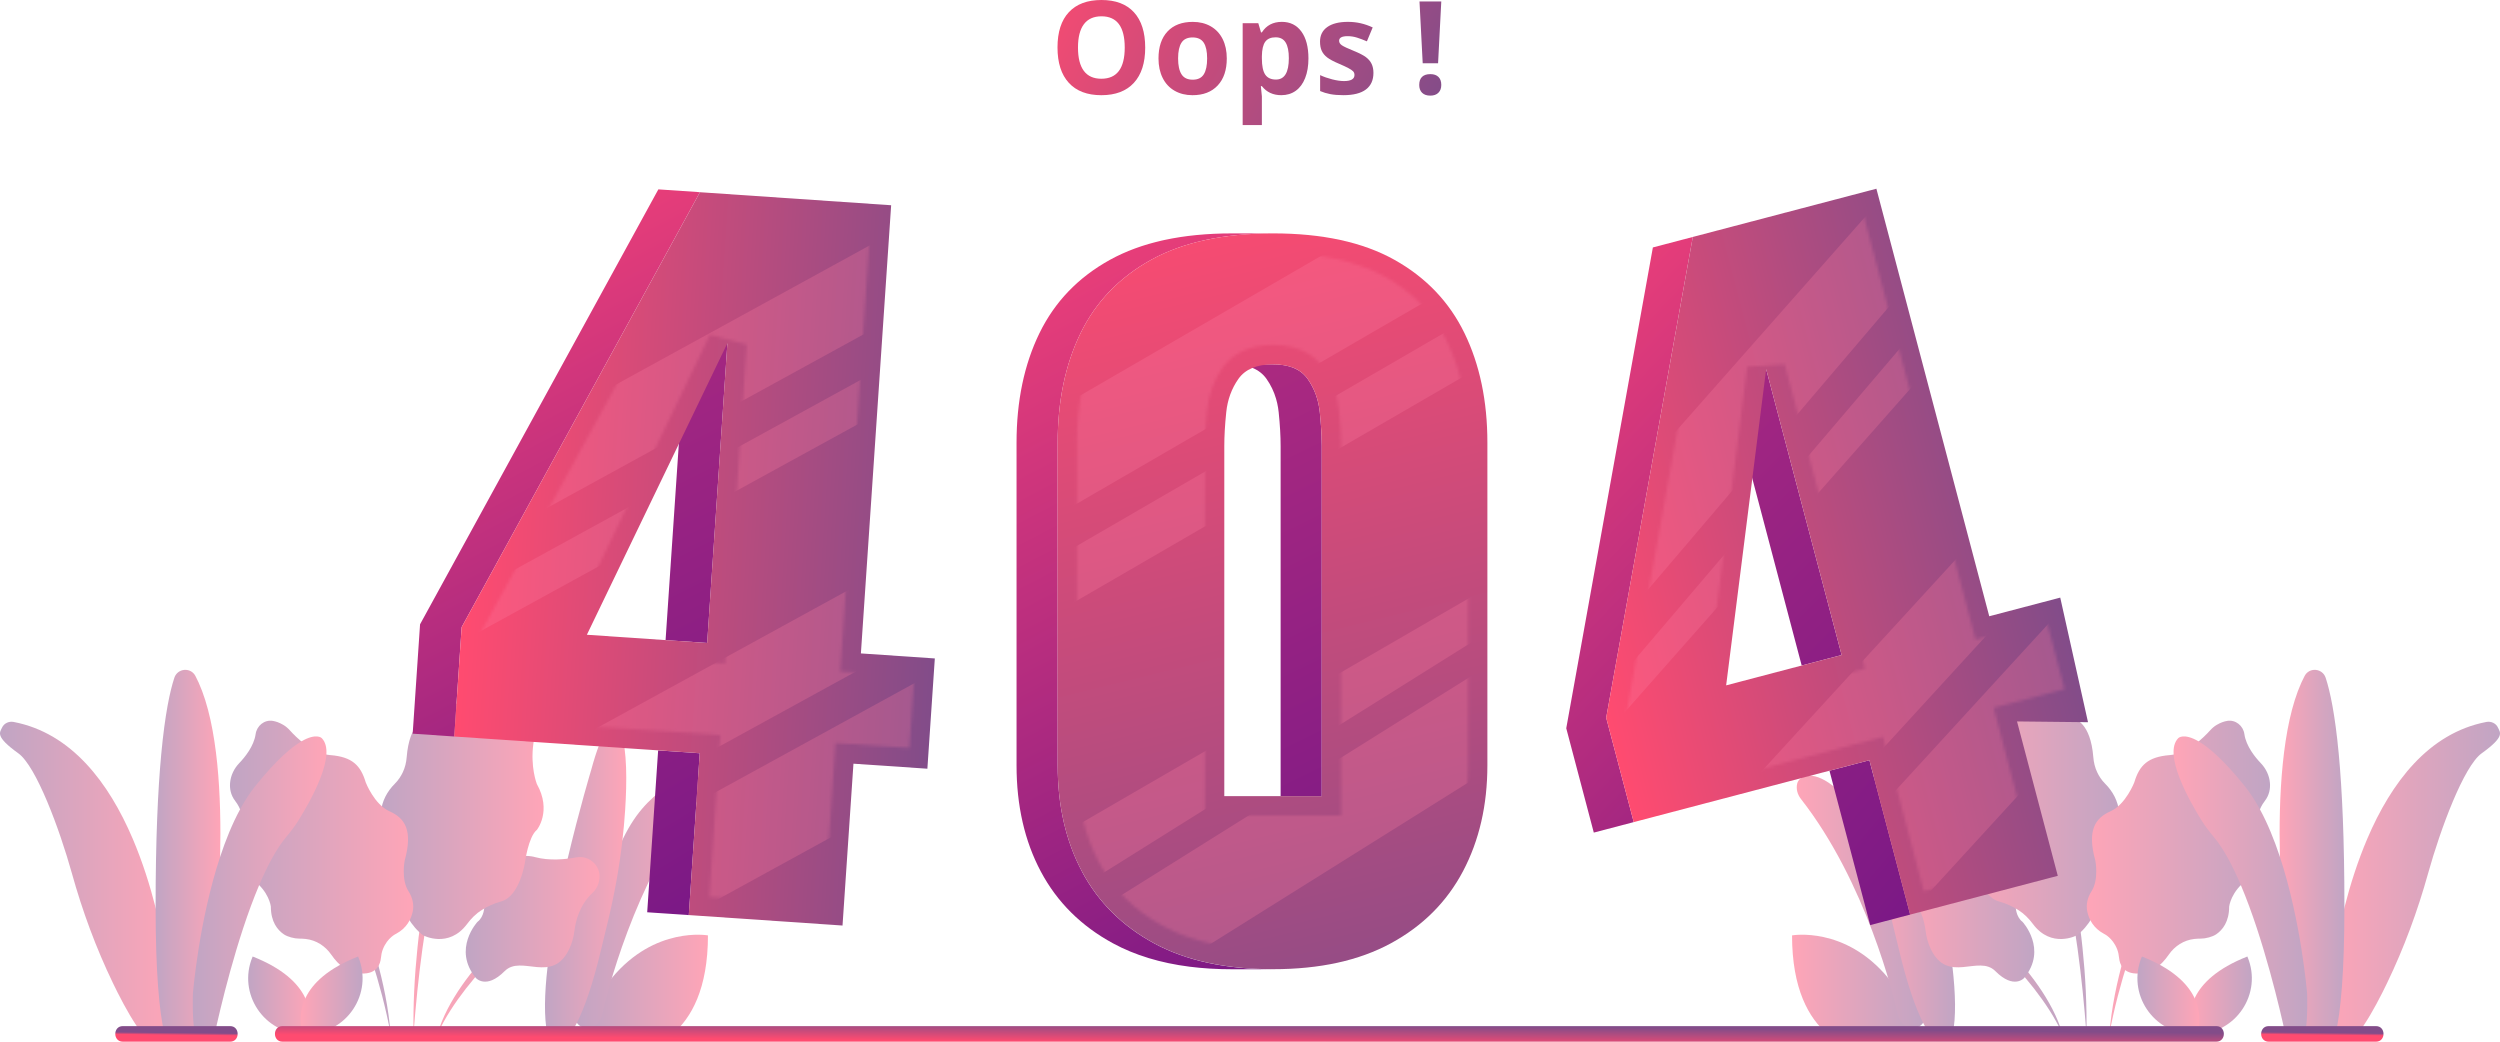 <svg viewBox="0 0 840 350" fill="none" xmlns="http://www.w3.org/2000/svg">
<g opacity="0.5">
<path d="M784.755 347.387H792.142C794.864 343.953 797.777 338.869 800.53 333.406C801.05 332.379 801.557 331.343 802.06 330.298C807.761 318.471 812.308 306.127 815.837 293.473C820.015 278.473 827.849 257.418 833.831 253.126C841.803 247.411 840.03 246.105 839.332 244.508C838.677 243.032 837.017 242.27 835.435 242.571C815.967 246.301 803.443 263.003 795.423 281.781C792.168 289.407 789.653 297.377 787.72 304.951C782.431 325.649 781.456 343.444 781.456 343.444C781.703 344.989 782.002 346.295 782.34 347.383H784.751L784.755 347.387Z" fill="url(#paint0_linear_659_17448)"/>
<path d="M787.72 304.578V304.956C787.707 326.795 786.498 339.888 784.755 347.388H771.698L768.369 322.298C768.369 322.298 766.479 306.902 766.041 287.841C765.577 267.879 766.709 243.89 773.259 229.36C773.61 228.581 773.974 227.833 774.355 227.11C775.942 224.115 780.355 224.507 781.421 227.724C782.895 232.185 784.569 239.92 785.821 253.318C786.94 265.306 787.724 281.821 787.724 304.573L787.72 304.578Z" fill="url(#paint1_linear_659_17448)"/>
<path d="M708.741 347.39C709.456 338.698 711.243 330.096 713.605 321.691C714.771 317.482 716.128 313.325 717.55 309.198C719.002 305.08 720.589 301.01 722.236 296.967C723.914 292.936 725.678 288.944 727.533 284.996C729.415 281.061 731.331 277.144 733.381 273.296C733.888 272.329 734.404 271.372 734.924 270.414C735.44 269.457 735.96 268.499 736.498 267.55C737.564 265.652 738.644 263.759 739.749 261.883C741.977 258.139 744.262 254.431 746.733 250.844C742.597 258.505 738.665 266.249 734.89 274.066C733.026 277.984 731.153 281.897 729.393 285.862C727.603 289.811 725.869 293.785 724.234 297.802C720.896 305.803 717.879 313.934 715.218 322.183C712.569 330.436 710.345 338.828 708.741 347.395V347.39Z" fill="url(#paint2_linear_659_17448)"/>
<path d="M701.056 347.388C700.314 337.751 699.356 328.157 698.043 318.615C696.656 309.087 695.125 299.58 693.071 290.178C692.845 288.994 692.568 287.828 692.308 286.652L691.519 283.131L691.12 281.372L690.682 279.623L689.815 276.118L689.386 274.364L688.922 272.619L687.999 269.132C687.704 267.966 687.348 266.816 687.023 265.659L686.048 262.185C685.35 259.882 684.674 257.571 683.941 255.277L682.853 251.834L681.704 248.408C680.941 246.123 680.139 243.851 679.311 241.587C678.483 239.324 677.638 237.065 676.71 234.836C677.278 235.902 677.811 236.986 678.345 238.07C678.856 239.163 679.381 240.255 679.866 241.361C680.365 242.462 680.85 243.568 681.314 244.686C681.778 245.801 682.263 246.911 682.701 248.038C684.518 252.522 686.126 257.088 687.665 261.68C688.393 263.987 689.16 266.285 689.828 268.614L690.834 272.105L691.337 273.851L691.805 275.605C693.053 280.284 694.159 284.998 695.19 289.73L696.599 296.855L697.826 304.016C698.207 306.406 698.502 308.813 698.845 311.207C699.196 313.601 699.469 316.008 699.716 318.415C700.722 328.044 701.212 337.724 701.056 347.392V347.388Z" fill="url(#paint3_linear_659_17448)"/>
<path d="M692.988 347.388C690.461 341.903 687.136 336.915 683.481 332.205C681.643 329.859 679.727 327.569 677.729 325.354C675.752 323.121 673.706 320.944 671.591 318.833C669.505 316.696 667.36 314.611 665.175 312.574C663.012 310.51 660.771 308.525 658.547 306.519C654.06 302.553 649.487 298.671 644.822 294.857C650.007 297.931 654.91 301.465 659.635 305.217C662.01 307.08 664.295 309.056 666.562 311.05C668.812 313.065 670.997 315.164 673.134 317.301C677.369 321.623 681.366 326.211 684.838 331.195C686.581 333.681 688.172 336.275 689.572 338.974C690.959 341.672 692.156 344.48 692.988 347.383V347.388Z" fill="url(#paint4_linear_659_17448)"/>
<path d="M644.84 347.388H613.966C607.763 342.069 602.127 332.279 602.127 314.293C602.127 314.293 619.94 311.098 634.405 328.584C637.908 332.815 641.211 338.26 644.02 345.251C644.298 345.947 644.575 346.657 644.84 347.388Z" fill="url(#paint5_linear_659_17448)"/>
<path d="M638.632 343.108C638.22 342.59 637.925 341.98 637.782 341.332C636.317 334.781 627.062 296.489 605.092 268.421C603.957 266.968 603.428 265.087 603.853 263.289C604.429 260.856 608.669 258.458 615.791 263.986C628.25 273.654 635.073 281.624 646.912 340.213C647.037 340.836 647.029 341.48 646.881 342.098C646.045 345.663 641.489 346.695 639.213 343.835L638.632 343.108Z" fill="url(#paint6_linear_659_17448)"/>
<path d="M656.102 347.387H648.308C647.636 346.378 646.916 345.154 646.17 343.674C643.7 338.773 640.882 331.038 637.995 318.863L635.762 309.652C633.569 300.603 631.913 291.431 630.855 282.186C630.478 278.882 630.179 275.574 629.962 272.257C629.321 262.489 629.321 252.243 631.28 246.179C632.052 243.789 635.238 243.419 636.512 245.583C637.852 247.859 639.512 251.864 641.406 258.841C641.406 258.841 645.36 271.944 649.274 288.515C650.146 292.215 651.021 296.089 651.845 300.028C653.592 308.368 655.126 316.996 656.033 324.905C657.056 333.802 657.277 341.781 656.098 347.387H656.102Z" fill="url(#paint7_linear_659_17448)"/>
<path d="M679.554 309.722C679.554 309.722 688.094 318.867 680.122 328.587C680.122 328.587 676.706 332.587 670.442 326.302C664.789 320.626 654.494 330.79 648.776 318.937C647.813 316.948 647.237 314.797 646.972 312.599C646.634 309.809 645.399 304.141 640.891 299.976C639.984 299.136 639.313 298.06 638.944 296.881C638.775 296.345 638.641 295.736 638.58 295.057C638.19 290.752 642.135 287.287 646.37 288.075C650.124 288.771 655.426 289.276 660.194 288.001C660.194 288.001 674.426 283.426 677.274 304.581C677.274 304.581 677.274 308.011 679.55 309.726L679.554 309.722Z" fill="url(#paint8_linear_659_17448)"/>
<path d="M697.77 314.294C697.77 314.294 689.264 318.817 683.039 310.433C681.674 308.596 680.053 306.96 678.111 305.75C676.416 304.692 674.196 303.578 671.578 302.864C665.314 301.149 663.606 289.714 663.606 289.714C663.606 289.714 662.466 281.139 659.622 278.853C659.622 278.853 654.498 272.563 659.622 263.418C659.622 263.418 661.898 257.703 660.762 249.698C660.762 249.698 659.054 243.408 667.026 237.122C667.026 237.122 668.305 235.838 669.666 232.3C671.751 226.88 678.978 225.701 682.433 230.362C683.2 231.398 683.954 232.683 684.669 234.267C684.669 234.267 685.809 237.697 697.193 241.697C697.193 241.697 702.425 242.746 703.357 254.416C703.496 256.171 703.904 257.903 704.662 259.492C705.256 260.732 706.114 262.121 707.337 263.331C709.933 265.912 711.693 269.238 712.019 272.894C712.248 275.48 712.144 278.727 711.308 282.653C711.039 283.907 710.77 285.161 710.532 286.419C709.487 291.995 705.763 308.623 697.757 314.299L697.77 314.294Z" fill="url(#paint9_linear_659_17448)"/>
<path d="M712.031 321.972C712.196 323.656 713.172 327.343 718.564 327.1C721.642 326.96 724.533 325.559 726.649 323.313C727.316 322.607 728.023 321.75 728.734 320.723C730.719 317.854 733.776 315.9 737.231 315.499C737.937 315.417 738.696 315.373 739.515 315.377C741.05 315.386 743.377 314.79 744.648 313.924C746.754 312.487 749.004 309.745 749.004 304.582C749.004 304.582 749.572 299.437 755.268 295.437C760.96 291.437 758.116 281.717 758.116 281.717C758.116 281.717 756.976 274.286 760.964 269.141C762.529 267.122 762.867 264.923 762.694 262.999C762.473 260.51 761.329 258.194 759.603 256.392C757.774 254.485 754.687 250.733 754.115 246.659C753.721 243.851 751.185 241.775 748.393 242.21C747.331 242.376 746.13 242.785 744.808 243.564C743.958 244.064 743.213 244.722 742.554 245.453C740.573 247.664 735.011 253.253 729.085 253.71C721.685 254.281 718.837 257.14 717.129 262.856C717.129 262.856 714.281 270.286 709.157 272.576C704.033 274.861 701.185 278.866 704.033 289.156C704.033 289.156 705.299 295.515 702.742 299.472C701.415 301.527 700.813 303.986 701.346 306.376C701.914 308.926 703.375 311.843 706.882 313.736C706.882 313.736 709.808 314.994 711.364 318.955C711.741 319.922 711.932 320.949 712.031 321.981V321.972Z" fill="url(#paint10_linear_659_17448)"/>
<path d="M737.985 347.389H736.468C734.825 341.364 734.721 329.438 755.108 321.385C755.108 321.385 755.134 321.441 755.178 321.546C760.284 333.838 751.25 347.389 737.985 347.389Z" fill="url(#paint11_linear_659_17448)"/>
<path d="M736.81 347.389H738.327C739.97 341.364 740.074 329.438 719.687 321.385C719.687 321.385 719.661 321.441 719.618 321.546C714.511 333.838 723.545 347.389 736.81 347.389Z" fill="url(#paint12_linear_659_17448)"/>
<path d="M774.563 347.387H767.866C766.218 339.822 760.618 315.529 752.923 297.399C750.136 290.826 747.075 285.063 743.824 281.202C742.333 279.426 740.919 277.58 739.697 275.613C738.674 273.967 737.443 271.895 736.212 269.619C733.424 264.461 730.646 258.249 730.342 253.526C730.19 251.232 730.628 249.291 731.924 247.985C731.924 247.985 733.723 246.179 738.739 249.104C740.417 250.083 742.454 251.589 744.903 253.87C747.496 256.282 750.547 259.555 754.124 263.986C756.014 266.328 757.748 269.01 759.33 271.926C761.953 276.749 764.163 282.207 766.028 287.84C773.202 309.522 775.187 333.732 775.187 333.732C775.187 333.732 775.521 341.824 774.554 347.391L774.563 347.387Z" fill="url(#paint13_linear_659_17448)"/>
</g>
<g opacity="0.5">
<path d="M93.273 250.844C95.744 254.431 98.029 258.139 100.257 261.883C102.463 265.639 104.592 269.439 106.621 273.3C108.675 277.144 110.591 281.061 112.468 285.001C114.328 288.944 116.088 292.94 117.77 296.967C119.417 301.006 121 305.08 122.456 309.198C123.874 313.329 125.235 317.482 126.401 321.691C128.764 330.096 130.55 338.698 131.261 347.39C129.652 338.824 127.428 330.431 124.78 322.178C122.118 313.93 119.101 305.799 115.767 297.798C114.137 293.785 112.395 289.811 110.609 285.858C108.844 281.897 106.98 277.979 105.112 274.062C101.336 266.249 97.404 258.5 93.265 250.844H93.273Z" fill="url(#paint14_linear_659_17448)"/>
<path d="M163.296 234.839C162.368 237.067 161.523 239.327 160.69 241.59C159.863 243.854 159.056 246.126 158.293 248.411C156.72 252.964 155.341 257.578 153.945 262.183L152.97 265.657C152.649 266.815 152.294 267.964 151.999 269.131L151.071 272.617L150.607 274.363L150.178 276.117L149.316 279.621L148.878 281.371L148.479 283.129L147.69 286.651C147.43 287.826 147.148 288.997 146.927 290.177C144.872 299.579 143.342 309.086 141.955 318.614C140.641 328.155 139.683 337.749 138.938 347.386C138.782 337.719 139.271 328.038 140.273 318.409L140.667 314.801C140.802 313.599 140.984 312.402 141.144 311.201C141.487 308.803 141.781 306.4 142.163 304.01L143.394 296.85L144.807 289.724C145.843 284.992 146.944 280.274 148.197 275.599L148.665 273.845L149.168 272.099L150.174 268.608C150.841 266.28 151.609 263.986 152.337 261.674C153.876 257.086 155.484 252.52 157.301 248.032C157.738 246.905 158.224 245.795 158.688 244.681C159.152 243.562 159.637 242.456 160.136 241.355C160.621 240.249 161.146 239.157 161.657 238.064C162.19 236.98 162.724 235.897 163.291 234.83L163.296 234.839Z" fill="url(#paint15_linear_659_17448)"/>
<path d="M195.179 294.858C190.515 298.667 185.942 302.549 181.451 306.515C179.222 308.517 176.986 310.506 174.822 312.57C172.638 314.611 170.492 316.692 168.407 318.833C166.296 320.949 164.245 323.121 162.273 325.354C161.766 325.902 161.28 326.464 160.79 327.03C160.305 327.596 159.806 328.153 159.334 328.727C158.38 329.872 157.439 331.03 156.52 332.205C152.866 336.915 149.545 341.904 147.014 347.384C147.842 344.476 149.038 341.669 150.425 338.97C151.825 336.275 153.421 333.681 155.159 331.191C158.631 326.203 162.628 321.615 166.863 317.297C169.005 315.16 171.181 313.057 173.435 311.046C175.702 309.048 177.991 307.076 180.362 305.213C185.088 301.461 189.986 297.927 195.171 294.854L195.179 294.858Z" fill="url(#paint16_linear_659_17448)"/>
<path d="M57.662 347.387C58.004 346.299 58.299 344.993 58.546 343.448C58.546 343.448 57.575 325.654 52.282 304.956C50.349 297.377 47.834 289.412 44.579 281.785C36.559 263.003 24.035 246.301 4.567 242.571C2.985 242.27 1.32 243.032 0.67 244.508C-0.032 246.105 -1.801 247.407 6.171 253.126C12.153 257.418 19.987 278.473 24.166 293.473C27.694 306.127 32.242 318.471 37.942 330.298C38.445 331.338 38.952 332.379 39.472 333.402C42.225 338.869 45.138 343.953 47.86 347.387H51.363H55.252H57.662Z" fill="url(#paint17_linear_659_17448)"/>
<path d="M52.286 304.578V304.956C52.299 326.795 53.508 339.888 55.251 347.388H68.308L71.637 322.298C71.637 322.298 73.527 306.902 73.965 287.841C74.429 267.879 73.298 243.89 66.748 229.36C66.396 228.581 66.032 227.833 65.651 227.11C64.064 224.115 59.651 224.507 58.585 227.724C57.111 232.185 55.438 239.92 54.185 253.318C53.066 265.306 52.282 281.821 52.282 304.573L52.286 304.578Z" fill="url(#paint18_linear_659_17448)"/>
<path d="M195.162 347.388H226.036C232.239 342.069 237.874 332.279 237.874 314.293C237.874 314.293 220.062 311.098 205.596 328.584C202.094 332.815 198.79 338.26 195.981 345.251C195.704 345.947 195.427 346.657 195.162 347.388Z" fill="url(#paint19_linear_659_17448)"/>
<path d="M201.369 343.108C201.781 342.59 202.076 341.98 202.219 341.332C203.684 334.781 212.939 296.489 234.909 268.421C236.045 266.968 236.574 265.087 236.149 263.289C235.572 260.856 231.333 258.458 224.21 263.986C211.752 273.654 204.928 281.624 193.09 340.213C192.964 340.836 192.973 341.48 193.12 342.098C193.957 345.663 198.513 346.695 200.789 343.835L201.369 343.108Z" fill="url(#paint20_linear_659_17448)"/>
<path d="M183.904 347.387H191.698C192.37 346.378 193.09 345.154 193.836 343.674C196.307 338.773 199.124 331.038 202.011 318.863L204.244 309.652C206.437 300.603 208.093 291.431 209.151 282.186C209.528 278.882 209.827 275.574 210.044 272.257C210.686 262.489 210.686 252.243 208.726 246.179C207.955 243.789 204.768 243.419 203.494 245.583C202.154 247.859 200.494 251.864 198.6 258.841C198.6 258.841 194.646 271.944 190.732 288.515C189.86 292.215 188.985 296.089 188.161 300.028C186.414 308.368 184.88 316.996 183.974 324.905C182.951 333.802 182.729 341.781 183.909 347.387H183.904Z" fill="url(#paint21_linear_659_17448)"/>
<path d="M160.452 309.722C160.452 309.722 151.913 318.867 159.885 328.587C159.885 328.587 163.3 332.587 169.564 326.302C175.217 320.626 185.513 330.79 191.231 318.937C192.193 316.948 192.769 314.797 193.034 312.599C193.372 309.809 194.608 304.141 199.116 299.976C200.022 299.136 200.694 298.06 201.062 296.881C201.231 296.345 201.366 295.736 201.426 295.057C201.817 290.752 197.872 287.287 193.636 288.075C189.882 288.771 184.581 289.276 179.812 288.001C179.812 288.001 165.581 283.426 162.733 304.581C162.733 304.581 162.733 308.011 160.457 309.726L160.452 309.722Z" fill="url(#paint22_linear_659_17448)"/>
<path d="M142.232 314.294C142.232 314.294 150.737 318.817 156.962 310.433C158.328 308.596 159.949 306.96 161.891 305.75C163.586 304.692 165.805 303.578 168.424 302.864C174.688 301.149 176.396 289.714 176.396 289.714C176.396 289.714 177.536 281.139 180.379 278.853C180.379 278.853 185.503 272.563 180.379 263.418C180.379 263.418 178.104 257.703 179.239 249.698C179.239 249.698 180.947 243.408 172.975 237.122C172.975 237.122 171.697 235.838 170.335 232.3C168.25 226.88 161.024 225.701 157.569 230.362C156.802 231.398 156.047 232.683 155.332 234.267C155.332 234.267 154.192 237.697 142.808 241.697C142.808 241.697 137.576 242.746 136.644 254.416C136.505 256.171 136.098 257.903 135.339 259.492C134.745 260.732 133.887 262.121 132.665 263.331C130.068 265.912 128.308 269.238 127.983 272.894C127.753 275.48 127.857 278.727 128.694 282.653C128.963 283.907 129.231 285.161 129.47 286.419C130.515 291.995 134.238 308.623 142.245 314.299L142.232 314.294Z" fill="url(#paint23_linear_659_17448)"/>
<path d="M127.974 321.972C127.809 323.656 126.834 327.343 121.441 327.1C118.364 326.96 115.472 325.559 113.357 323.313C112.689 322.607 111.983 321.75 111.272 320.723C109.286 317.854 106.23 315.9 102.775 315.499C102.069 315.417 101.31 315.373 100.491 315.377C98.956 315.386 96.628 314.79 95.358 313.924C93.251 312.487 91.001 309.745 91.001 304.582C91.001 304.582 90.433 299.437 84.737 295.437C79.046 291.437 81.889 281.717 81.889 281.717C81.889 281.717 83.029 274.286 79.041 269.141C77.476 267.122 77.138 264.923 77.312 262.999C77.533 260.51 78.677 258.194 80.402 256.392C82.232 254.485 85.318 250.733 85.891 246.659C86.285 243.851 88.821 241.775 91.613 242.21C92.675 242.376 93.876 242.785 95.198 243.564C96.047 244.064 96.793 244.722 97.452 245.453C99.433 247.664 104.995 253.253 110.92 253.71C118.32 254.281 121.168 257.14 122.876 262.856C122.876 262.856 125.724 270.286 130.848 272.576C135.972 274.861 138.82 278.866 135.972 289.156C135.972 289.156 134.706 295.515 137.264 299.472C138.59 301.527 139.193 303.986 138.66 306.376C138.092 308.926 136.631 311.843 133.124 313.736C133.124 313.736 130.198 314.994 128.642 318.955C128.265 319.922 128.074 320.949 127.974 321.981V321.972Z" fill="url(#paint24_linear_659_17448)"/>
<path d="M102.021 347.389H103.538C105.181 341.364 105.285 329.438 84.898 321.385C84.898 321.385 84.872 321.441 84.829 321.546C79.722 333.838 88.756 347.389 102.021 347.389Z" fill="url(#paint25_linear_659_17448)"/>
<path d="M103.192 347.389H101.675C100.032 341.364 99.928 329.438 120.315 321.385C120.315 321.385 120.341 321.441 120.384 321.546C125.491 333.838 116.457 347.389 103.192 347.389Z" fill="url(#paint26_linear_659_17448)"/>
<path d="M65.443 347.387H72.141C73.788 339.822 79.389 315.529 87.083 297.399C89.871 290.826 92.931 285.063 96.182 281.202C97.674 279.426 99.087 277.58 100.309 275.613C101.332 273.967 102.563 271.895 103.794 269.619C106.582 264.461 109.361 258.249 109.664 253.526C109.816 251.232 109.378 249.291 108.082 247.985C108.082 247.985 106.283 246.179 101.267 249.104C99.59 250.083 97.552 251.589 95.103 253.87C92.511 256.282 89.459 259.555 85.882 263.986C83.992 266.328 82.258 269.01 80.676 271.926C78.053 276.749 75.843 282.207 73.979 287.84C66.804 309.522 64.819 333.732 64.819 333.732C64.819 333.732 64.485 341.824 65.452 347.391L65.443 347.387Z" fill="url(#paint27_linear_659_17448)"/>
</g>
<path d="M384.789 15.979C384.789 21.124 383.519 25.077 380.979 27.841C378.439 30.605 374.797 31.985 370.055 31.985C365.312 31.985 361.671 30.605 359.131 27.841C356.59 25.077 355.32 21.111 355.32 15.94C355.32 10.769 356.595 6.817 359.139 4.092C361.688 1.362 365.338 0 370.094 0C374.849 0 378.486 1.375 381.005 4.122C383.524 6.873 384.785 10.826 384.785 15.984L384.789 15.979ZM362.204 15.979C362.204 19.453 362.859 22.065 364.172 23.823C365.486 25.582 367.445 26.457 370.055 26.457C375.291 26.457 377.91 22.966 377.91 15.979C377.91 8.993 375.304 5.48 370.098 5.48C367.489 5.48 365.52 6.364 364.194 8.127C362.867 9.89 362.204 12.51 362.204 15.979Z" fill="url(#paint28_linear_659_17448)"/>
<path d="M412.2 19.635C412.2 23.505 411.185 26.53 409.152 28.711C407.119 30.892 404.293 31.984 400.664 31.984C398.393 31.984 396.39 31.484 394.652 30.487C392.914 29.49 391.583 28.054 390.651 26.182C389.719 24.31 389.255 22.13 389.255 19.635C389.255 15.753 390.265 12.736 392.281 10.581C394.296 8.427 397.136 7.352 400.79 7.352C403.062 7.352 405.064 7.848 406.803 8.84C408.537 9.833 409.872 11.256 410.804 13.11C411.736 14.965 412.2 17.141 412.2 19.635ZM395.84 19.635C395.84 21.986 396.225 23.766 396.993 24.972C397.76 26.178 399.013 26.778 400.751 26.778C402.49 26.778 403.712 26.178 404.466 24.981C405.221 23.784 405.598 22.003 405.598 19.635C405.598 17.267 405.216 15.518 404.453 14.342C403.69 13.167 402.442 12.579 400.708 12.579C398.974 12.579 397.743 13.163 396.984 14.334C396.225 15.505 395.84 17.272 395.84 19.635Z" fill="url(#paint29_linear_659_17448)"/>
<path d="M430.532 31.983C427.753 31.983 425.573 30.969 423.99 28.945H423.652C423.878 30.93 423.99 32.074 423.99 32.388V42.016H417.536V7.794H422.785L423.696 10.876H423.99C425.499 8.525 427.736 7.346 430.701 7.346C433.497 7.346 435.682 8.43 437.264 10.597C438.846 12.765 439.635 15.777 439.635 19.63C439.635 22.167 439.267 24.37 438.525 26.241C437.784 28.113 436.731 29.537 435.361 30.512C433.991 31.491 432.383 31.979 430.536 31.979L430.532 31.983ZM428.629 12.534C427.034 12.534 425.872 13.026 425.135 14.01C424.402 14.994 424.021 16.622 423.99 18.89V19.59C423.99 22.141 424.368 23.969 425.122 25.075C425.876 26.18 427.073 26.733 428.711 26.733C431.603 26.733 433.05 24.339 433.05 19.551C433.05 17.214 432.695 15.459 431.98 14.293C431.269 13.122 430.15 12.539 428.624 12.539L428.629 12.534Z" fill="url(#paint30_linear_659_17448)"/>
<path d="M461.475 24.5C461.475 26.938 460.63 28.792 458.943 30.068C457.257 31.343 454.734 31.979 451.375 31.979C449.654 31.979 448.184 31.861 446.97 31.626C445.756 31.391 444.621 31.047 443.563 30.594V25.24C444.764 25.806 446.112 26.281 447.616 26.664C449.12 27.047 450.443 27.238 451.587 27.238C453.928 27.238 455.103 26.559 455.103 25.197C455.103 24.688 454.947 24.274 454.639 23.952C454.327 23.634 453.794 23.273 453.031 22.868C452.268 22.463 451.253 21.993 449.983 21.453C448.162 20.687 446.827 19.978 445.973 19.329C445.119 18.676 444.499 17.932 444.109 17.087C443.719 16.243 443.528 15.207 443.528 13.975C443.528 11.864 444.343 10.232 445.973 9.078C447.603 7.925 449.914 7.346 452.905 7.346C455.896 7.346 458.527 7.968 461.224 9.217L459.277 13.892C458.094 13.383 456.984 12.965 455.952 12.639C454.921 12.312 453.872 12.151 452.796 12.151C450.893 12.151 449.94 12.669 449.94 13.701C449.94 14.28 450.248 14.785 450.859 15.211C451.47 15.638 452.818 16.269 454.89 17.105C456.737 17.858 458.094 18.559 458.956 19.207C459.815 19.86 460.452 20.609 460.859 21.462C461.267 22.311 461.475 23.325 461.475 24.5Z" fill="url(#paint31_linear_659_17448)"/>
<path d="M476.864 28.519C476.864 27.331 477.18 26.43 477.817 25.82C478.45 25.211 479.378 24.906 480.592 24.906C481.806 24.906 482.668 25.22 483.31 25.842C483.951 26.465 484.272 27.357 484.272 28.519C484.272 29.681 483.947 30.521 483.297 31.166C482.647 31.81 481.745 32.132 480.587 32.132C479.43 32.132 478.485 31.819 477.835 31.188C477.184 30.556 476.859 29.668 476.859 28.519H476.864ZM483.193 21.25H478.03L476.95 0.482H484.272L483.193 21.25Z" fill="url(#paint32_linear_659_17448)"/>
<path d="M744.704 344.775H94.894C91.548 344.775 91.543 349.999 94.894 349.999H744.704C748.05 349.999 748.055 344.775 744.704 344.775Z" fill="url(#paint33_linear_659_17448)"/>
<path d="M77.338 344.775H41.249C37.903 344.775 37.898 349.999 41.249 349.999H77.338C80.684 349.999 80.689 344.775 77.338 344.775Z" fill="url(#paint34_linear_659_17448)"/>
<path d="M798.349 344.775H762.26C758.914 344.775 758.909 349.999 762.26 349.999H798.349C801.695 349.999 801.699 344.775 798.349 344.775Z" fill="url(#paint35_linear_659_17448)"/>
<path d="M289.261 219.547L275.29 218.594L300.129 220.287L314.105 221.236L289.261 219.547Z" fill="url(#paint36_linear_659_17448)"/>
<path d="M221.134 252.142L217.46 306.523L231.435 307.475L235.108 253.094L221.134 252.142Z" fill="url(#paint37_linear_659_17448)"/>
<path d="M230.436 114.39L223.634 215.084L237.608 216.036L244.41 115.342L230.436 114.39Z" fill="url(#paint38_linear_659_17448)"/>
<path d="M235.179 64.58L221.207 63.627L285.455 68.002L299.427 68.951L235.179 64.58Z" fill="url(#paint39_linear_659_17448)"/>
<path d="M197.191 213.279L183.22 212.33L223.626 215.077L237.597 216.03L197.191 213.279Z" fill="url(#paint40_linear_659_17448)"/>
<path d="M221.207 63.627L141.14 209.766L138.661 246.517L152.632 247.466L155.112 210.714L235.178 64.58L221.207 63.627Z" fill="url(#paint41_linear_659_17448)"/>
<path d="M289.261 219.548L314.101 221.237L311.599 258.288L286.76 256.599L283.088 310.98L231.424 307.462L235.096 253.082L152.632 247.471L155.112 210.72L235.178 64.586L299.427 68.961L289.261 219.552V219.548ZM237.597 216.031L244.395 115.336L197.191 213.28L237.597 216.031Z" fill="url(#paint42_linear_659_17448)"/>
<path d="M443.85 143.102C443.78 142.127 443.698 141.122 443.603 140.094C443.555 139.581 443.503 139.059 443.451 138.527C443.013 134.296 441.652 130.553 439.359 127.301C437.924 125.269 435.874 123.871 433.203 123.11C431.604 122.653 429.779 122.422 427.732 122.422H413.917C419.37 122.422 423.25 124.05 425.543 127.297C426.974 129.33 428.045 131.55 428.751 133.966C428.894 134.449 429.02 134.941 429.133 135.437C429.358 136.434 429.527 137.461 429.636 138.519C430.073 142.754 430.29 146.545 430.29 149.888V267.49H444.106V149.897C444.106 147.808 444.019 145.54 443.85 143.102Z" fill="url(#paint43_linear_659_17448)"/>
<path d="M363.562 292.864C358.105 282.626 355.378 270.712 355.378 257.122V148.714C355.378 134.737 357.94 122.475 363.068 111.941C363.389 111.284 363.718 110.635 364.061 109.996C364.165 109.795 364.282 109.604 364.39 109.408C364.633 108.968 364.871 108.533 365.123 108.102C365.266 107.858 365.418 107.619 365.565 107.375C365.79 107.001 366.012 106.626 366.246 106.261C366.406 106.008 366.575 105.765 366.74 105.516C366.97 105.168 367.195 104.816 367.433 104.476C367.607 104.224 367.793 103.98 367.971 103.732C368.209 103.401 368.443 103.07 368.686 102.744C368.881 102.487 369.081 102.239 369.28 101.991C369.523 101.682 369.757 101.373 370.004 101.068C370.216 100.807 370.442 100.559 370.659 100.302C370.901 100.014 371.14 99.727 371.387 99.449C371.617 99.192 371.855 98.944 372.085 98.691C372.336 98.421 372.579 98.147 372.835 97.882C373.069 97.638 373.316 97.403 373.554 97.163C373.819 96.898 374.079 96.628 374.348 96.371C374.59 96.136 374.846 95.914 375.093 95.683C375.371 95.427 375.644 95.165 375.93 94.913C376.181 94.687 376.446 94.469 376.706 94.251C376.996 94.003 377.278 93.751 377.577 93.507C377.842 93.289 378.115 93.08 378.384 92.867C378.683 92.628 378.977 92.388 379.285 92.153C379.567 91.94 379.853 91.735 380.139 91.526C380.447 91.3 380.746 91.074 381.058 90.856C381.349 90.651 381.648 90.46 381.943 90.26C382.263 90.042 382.575 89.824 382.901 89.611C383.204 89.415 383.516 89.228 383.824 89.037C384.149 88.832 384.474 88.623 384.808 88.423C385.124 88.231 385.454 88.053 385.779 87.866C386.121 87.67 386.455 87.469 386.802 87.278C387.452 86.917 388.115 86.569 388.792 86.233C389.013 86.12 389.247 86.016 389.472 85.907C389.928 85.685 390.383 85.463 390.847 85.254C391.124 85.128 391.41 85.01 391.692 84.888C392.117 84.706 392.537 84.518 392.966 84.34C393.27 84.214 393.586 84.096 393.894 83.974C394.31 83.809 394.726 83.648 395.151 83.491C395.476 83.374 395.806 83.26 396.135 83.143C396.556 82.995 396.976 82.847 397.401 82.707C397.743 82.594 398.09 82.49 398.437 82.381C398.862 82.25 399.287 82.115 399.72 81.989C400.076 81.885 400.44 81.785 400.8 81.689C401.233 81.571 401.667 81.454 402.104 81.341C402.473 81.245 402.846 81.153 403.218 81.067C403.773 80.931 404.328 80.801 404.892 80.675C404.974 80.657 405.061 80.635 405.143 80.618C405.906 80.453 406.678 80.3 407.458 80.157C407.566 80.135 407.67 80.118 407.779 80.096C408.55 79.957 409.326 79.826 410.115 79.7C410.237 79.682 410.354 79.66 410.475 79.643C411.26 79.525 412.053 79.412 412.851 79.312C412.976 79.295 413.106 79.282 413.232 79.264C414.034 79.164 414.849 79.073 415.668 78.995C415.794 78.981 415.924 78.968 416.05 78.96C416.882 78.881 417.719 78.807 418.569 78.746C418.686 78.738 418.803 78.729 418.92 78.72C419.787 78.659 420.658 78.607 421.542 78.564C421.638 78.559 421.737 78.555 421.837 78.55C422.747 78.511 423.666 78.477 424.598 78.455C424.659 78.455 424.72 78.455 424.785 78.455C425.756 78.433 426.736 78.42 427.728 78.42H413.913C412.92 78.42 411.94 78.433 410.969 78.455C410.909 78.455 410.848 78.455 410.783 78.455C409.851 78.477 408.932 78.507 408.022 78.55C407.926 78.555 407.827 78.559 407.727 78.564C406.842 78.607 405.967 78.659 405.104 78.72C404.987 78.729 404.87 78.738 404.753 78.746C403.903 78.807 403.067 78.881 402.234 78.96C402.109 78.973 401.979 78.986 401.853 78.995C401.034 79.077 400.219 79.169 399.417 79.264C399.287 79.282 399.161 79.295 399.035 79.312C398.233 79.412 397.44 79.525 396.66 79.643C396.538 79.66 396.417 79.682 396.3 79.7C395.511 79.822 394.735 79.952 393.963 80.096C393.855 80.113 393.751 80.135 393.643 80.157C392.862 80.3 392.091 80.457 391.328 80.618C391.245 80.635 391.159 80.657 391.076 80.675C390.773 80.74 390.474 80.805 390.175 80.875C389.915 80.936 389.659 81.001 389.403 81.067C389.03 81.158 388.657 81.245 388.289 81.341C387.851 81.454 387.418 81.571 386.984 81.689C386.624 81.789 386.26 81.889 385.905 81.989C385.471 82.115 385.046 82.246 384.622 82.381C384.275 82.49 383.928 82.594 383.585 82.707C383.161 82.847 382.74 82.995 382.32 83.143C381.99 83.256 381.661 83.369 381.336 83.491C380.911 83.648 380.495 83.813 380.079 83.974C379.771 84.096 379.454 84.214 379.151 84.34C378.722 84.518 378.297 84.701 377.876 84.888C377.595 85.01 377.308 85.128 377.031 85.254C376.567 85.467 376.112 85.685 375.657 85.907C375.431 86.016 375.202 86.12 374.976 86.233C374.304 86.573 373.641 86.921 372.987 87.278C372.974 87.287 372.961 87.291 372.948 87.3C372.614 87.483 372.293 87.678 371.963 87.866C371.638 88.053 371.313 88.231 370.992 88.423C370.659 88.623 370.338 88.832 370.008 89.037C369.701 89.228 369.388 89.415 369.085 89.611C368.76 89.82 368.448 90.042 368.127 90.26C367.832 90.46 367.533 90.651 367.243 90.856C366.935 91.074 366.636 91.3 366.332 91.522C366.046 91.731 365.751 91.94 365.47 92.153C365.166 92.384 364.876 92.623 364.577 92.858C364.304 93.076 364.026 93.285 363.757 93.503C363.458 93.746 363.168 94.003 362.877 94.256C362.622 94.473 362.362 94.687 362.114 94.909C361.833 95.161 361.56 95.422 361.282 95.679C361.035 95.91 360.779 96.136 360.537 96.371C360.263 96.632 360.003 96.902 359.739 97.168C359.5 97.407 359.253 97.642 359.019 97.886C358.755 98.16 358.499 98.447 358.239 98.73C358.018 98.974 357.788 99.209 357.567 99.457C357.311 99.745 357.069 100.041 356.821 100.332C356.609 100.58 356.392 100.828 356.184 101.081C355.937 101.381 355.699 101.695 355.46 102.004C355.261 102.256 355.057 102.504 354.866 102.761C354.624 103.083 354.39 103.418 354.151 103.749C353.973 103.997 353.787 104.241 353.614 104.494C353.375 104.837 353.15 105.186 352.92 105.534C352.755 105.782 352.586 106.026 352.426 106.278C352.192 106.644 351.971 107.018 351.745 107.393C351.598 107.636 351.446 107.871 351.303 108.119C351.052 108.55 350.813 108.986 350.57 109.425C350.462 109.621 350.349 109.813 350.241 110.013C349.899 110.653 349.569 111.301 349.248 111.959C344.12 122.497 341.558 134.755 341.558 148.732V257.14C341.558 270.729 344.285 282.643 349.742 292.881C355.196 303.123 363.276 311.15 373.971 316.957C381.323 320.948 389.915 323.569 399.742 324.818C404.211 325.384 408.932 325.671 413.913 325.671H427.728C411.797 325.671 398.48 322.763 387.786 316.961C377.092 311.154 369.011 303.128 363.558 292.885L363.562 292.864Z" fill="url(#paint44_linear_659_17448)"/>
<path d="M492.068 111.942C497.192 122.48 499.762 134.738 499.762 148.715V257.123C499.762 270.516 497.031 282.378 491.578 292.716C486.12 303.054 478.04 311.133 467.35 316.94C456.655 322.746 443.447 325.65 427.733 325.65C411.802 325.65 398.485 322.742 387.79 316.94C377.096 311.133 369.016 303.106 363.562 292.864C358.105 282.626 355.378 270.712 355.378 257.123V148.715C355.378 134.738 357.94 122.476 363.068 111.942C368.196 101.408 376.108 93.185 386.806 87.278C397.501 81.372 411.143 78.416 427.733 78.416C444.318 78.416 457.908 81.367 468.494 87.278C479.08 93.185 486.939 101.408 492.068 111.942ZM444.106 267.5V149.899C444.106 146.551 443.885 142.764 443.451 138.529C443.013 134.298 441.652 130.555 439.359 127.303C437.066 124.051 433.186 122.428 427.733 122.428C422.279 122.428 418.404 124.056 416.111 127.303C413.817 130.555 412.452 134.294 412.018 138.529C411.576 142.764 411.364 146.556 411.364 149.899V267.5H444.106Z" fill="url(#paint45_linear_659_17448)"/>
<path d="M668.391 207.057L654.975 210.579L678.826 204.315L692.242 200.789L668.391 207.057Z" fill="url(#paint46_linear_659_17448)"/>
<path d="M641.805 307.303L628.388 310.829L614.698 258.955L628.115 255.43L641.805 307.303Z" fill="url(#paint47_linear_659_17448)"/>
<path d="M618.783 220.085L605.366 223.611L580.011 127.561L593.427 124.035L618.783 220.085Z" fill="url(#paint48_linear_659_17448)"/>
<path d="M568.782 79.616L555.366 83.142L617.056 66.936L630.473 63.41L568.782 79.616Z" fill="url(#paint49_linear_659_17448)"/>
<path d="M579.988 230.278L566.572 233.804L605.365 223.614L618.782 220.088L579.988 230.278Z" fill="url(#paint50_linear_659_17448)"/>
<path d="M555.366 83.141L526.261 244.697L535.516 279.751L548.933 276.23L539.678 241.172L568.783 79.615L555.366 83.141Z" fill="url(#paint51_linear_659_17448)"/>
<path d="M668.391 207.059L692.242 200.795L701.571 242.665L677.72 242.4L691.414 294.273L641.805 307.305L628.111 255.432L548.928 276.23L539.673 241.172L568.778 79.616L630.469 63.41L668.387 207.055L668.391 207.059ZM618.782 220.091L593.427 124.041L579.984 230.281L618.782 220.091Z" fill="url(#paint52_linear_659_17448)"/>
<g opacity="0.25">
<mask id="mask0_659_17448" style="mask-type:luminance" maskUnits="userSpaceOnUse" x="159" y="71" width="149" height="234">
<path d="M238.351 301.384L242.022 247.004L159.559 241.393L161.501 212.599L238.875 71.375L292.499 75.023L282.333 225.614L307.172 227.303L305.551 251.327L280.712 249.638L277.04 304.018L238.351 301.384ZM187.142 219.137L243.644 222.981L250.879 115.774L238.537 112.488L187.138 219.137H187.142Z" fill="white"/>
</mask>
<g mask="url(#mask0_659_17448)">
<path d="M135.318 197.263L122.747 175.398L331.479 60.918L344.05 82.782L135.318 197.263Z" fill="#FF7FA3"/>
<path d="M154.392 298.683L141.821 276.818L350.553 162.338L363.124 184.202L154.392 298.683Z" fill="#FF7FA3"/>
<path d="M172.165 340.037L156.251 312.361L364.984 197.881L380.897 225.556L172.165 340.037Z" fill="#FF7FA3"/>
<path d="M129.032 229.858L122.747 218.927L331.479 104.447L337.765 115.377L129.032 229.858Z" fill="#FF7FA3"/>
</g>
</g>
<g opacity="0.25">
<mask id="mask1_659_17448" style="mask-type:luminance" maskUnits="userSpaceOnUse" x="546" y="71" width="148" height="229">
<path d="M646.396 299.448L632.702 247.575L553.52 268.373L546.268 240.906L574.393 84.782L625.883 71.258L663.801 214.902L687.652 208.638L693.699 231.552L669.848 237.816L683.543 289.689L646.392 299.448H646.396ZM572.403 238.913L626.655 224.661L599.661 122.4L587.042 123.231L572.407 238.913H572.403Z" fill="white"/>
</mask>
<g mask="url(#mask1_659_17448)">
<path d="M516.86 241.403L498.167 218.455L655.973 39.709L674.665 56.132L516.86 241.403Z" fill="#FF7FA3"/>
<path d="M566.729 323.436L548.037 307.013L705.842 134.801L724.534 151.22L566.729 323.436Z" fill="#FF7FA3"/>
<path d="M596.445 356.386L572.785 335.601L730.59 163.389L754.251 184.174L596.445 356.386Z" fill="#FF7FA3"/>
<path d="M521.229 267.258L511.883 265.574L669.689 80.303L679.035 88.512L521.229 267.258Z" fill="#FF7FA3"/>
</g>
</g>
<g opacity="0.25">
<mask id="mask2_659_17448" style="mask-type:luminance" maskUnits="userSpaceOnUse" x="361" y="84" width="133" height="236">
<path d="M427.733 319.124C412.968 319.124 400.57 316.456 390.881 311.198C381.236 305.961 374.174 298.958 369.293 289.786C364.373 280.554 361.876 269.563 361.876 257.122V148.719C361.876 135.808 364.243 124.399 368.907 114.81C373.476 105.425 380.356 98.291 389.936 93.002C399.607 87.657 412.322 84.949 427.728 84.949C443.135 84.949 455.771 87.652 465.33 92.989C474.814 98.278 481.646 105.416 486.22 114.814C490.888 124.408 493.255 135.817 493.255 148.719V257.122C493.255 269.367 490.754 280.314 485.825 289.66C480.935 298.918 473.878 305.966 464.25 311.193C454.562 316.452 442.272 319.12 427.728 319.12L427.733 319.124ZM427.733 115.898C418.191 115.898 413.262 120.046 410.805 123.529C407.865 127.694 406.097 132.517 405.551 137.858C405.091 142.237 404.861 146.294 404.861 149.898V274.029H450.608V149.903C450.608 146.359 450.374 142.307 449.919 137.858C449.364 132.509 447.595 127.69 444.665 123.533C442.207 120.051 437.278 115.902 427.733 115.902V115.898Z" fill="white"/>
</mask>
<g mask="url(#mask2_659_17448)">
<path d="M369.215 340.655L354.359 314.821L532.331 203.379L547.182 229.209L369.215 340.655Z" fill="#FF7FA3"/>
<path d="M346.6 308.404L337.024 291.75L514.991 188.574L524.567 196.958L346.6 308.404Z" fill="#FF7FA3"/>
<path d="M510.109 83.267L494.72 56.502L316.749 159.678L332.138 186.443L510.109 83.267Z" fill="#FF7FA3"/>
<path d="M511.329 115.144L503.392 101.34L325.421 204.516L333.358 218.32L511.329 115.144Z" fill="#FF7FA3"/>
</g>
</g>
<defs>
<linearGradient id="paint0_linear_659_17448" x1="781.46" y1="294.949" x2="840.004" y2="294.949" gradientUnits="userSpaceOnUse">
<stop stop-color="#FF4B70"/>
<stop offset="1" stop-color="#824C89"/>
</linearGradient>
<linearGradient id="paint1_linear_659_17448" x1="765.946" y1="286.23" x2="787.72" y2="286.23" gradientUnits="userSpaceOnUse">
<stop stop-color="#FF4B70"/>
<stop offset="1" stop-color="#824C89"/>
</linearGradient>
<linearGradient id="paint2_linear_659_17448" x1="707.666" y1="299.117" x2="747.652" y2="299.117" gradientUnits="userSpaceOnUse">
<stop stop-color="#FF4B70"/>
<stop offset="1" stop-color="#824C89"/>
</linearGradient>
<linearGradient id="paint3_linear_659_17448" x1="675.735" y1="291.11" x2="702.139" y2="291.11" gradientUnits="userSpaceOnUse">
<stop stop-color="#FF4B70"/>
<stop offset="1" stop-color="#824C89"/>
</linearGradient>
<linearGradient id="paint4_linear_659_17448" x1="644.215" y1="321.123" x2="694.007" y2="321.123" gradientUnits="userSpaceOnUse">
<stop stop-color="#FF4B70"/>
<stop offset="1" stop-color="#824C89"/>
</linearGradient>
<linearGradient id="paint5_linear_659_17448" x1="602.127" y1="330.73" x2="644.84" y2="330.73" gradientUnits="userSpaceOnUse">
<stop stop-color="#FF4B70"/>
<stop offset="1" stop-color="#824C89"/>
</linearGradient>
<linearGradient id="paint6_linear_659_17448" x1="603.71" y1="303.053" x2="646.998" y2="303.053" gradientUnits="userSpaceOnUse">
<stop stop-color="#FF4B70"/>
<stop offset="1" stop-color="#824C89"/>
</linearGradient>
<linearGradient id="paint7_linear_659_17448" x1="629.581" y1="295.771" x2="656.899" y2="295.771" gradientUnits="userSpaceOnUse">
<stop stop-color="#FF4B70"/>
<stop offset="1" stop-color="#824C89"/>
</linearGradient>
<linearGradient id="paint8_linear_659_17448" x1="638.554" y1="308.712" x2="683.525" y2="308.712" gradientUnits="userSpaceOnUse">
<stop stop-color="#FF4B70"/>
<stop offset="1" stop-color="#824C89"/>
</linearGradient>
<linearGradient id="paint9_linear_659_17448" x1="657.351" y1="271.488" x2="712.136" y2="271.488" gradientUnits="userSpaceOnUse">
<stop stop-color="#FF4B70"/>
<stop offset="1" stop-color="#824C89"/>
</linearGradient>
<linearGradient id="paint10_linear_659_17448" x1="701.151" y1="284.624" x2="762.733" y2="284.624" gradientUnits="userSpaceOnUse">
<stop stop-color="#FF4B70"/>
<stop offset="1" stop-color="#824C89"/>
</linearGradient>
<linearGradient id="paint11_linear_659_17448" x1="735.809" y1="334.387" x2="756.626" y2="334.387" gradientUnits="userSpaceOnUse">
<stop stop-color="#FF4B70"/>
<stop offset="1" stop-color="#824C89"/>
</linearGradient>
<linearGradient id="paint12_linear_659_17448" x1="738.986" y1="334.387" x2="718.17" y2="334.387" gradientUnits="userSpaceOnUse">
<stop stop-color="#FF4B70"/>
<stop offset="1" stop-color="#824C89"/>
</linearGradient>
<linearGradient id="paint13_linear_659_17448" x1="730.316" y1="297.408" x2="775.252" y2="297.408" gradientUnits="userSpaceOnUse">
<stop stop-color="#FF4B70"/>
<stop offset="1" stop-color="#824C89"/>
</linearGradient>
<linearGradient id="paint14_linear_659_17448" x1="92.354" y1="299.117" x2="132.34" y2="299.117" gradientUnits="userSpaceOnUse">
<stop stop-color="#FF4B70"/>
<stop offset="1" stop-color="#824C89"/>
</linearGradient>
<linearGradient id="paint15_linear_659_17448" x1="137.867" y1="291.113" x2="164.271" y2="291.113" gradientUnits="userSpaceOnUse">
<stop stop-color="#FF4B70"/>
<stop offset="1" stop-color="#824C89"/>
</linearGradient>
<linearGradient id="paint16_linear_659_17448" x1="145.999" y1="321.123" x2="195.791" y2="321.123" gradientUnits="userSpaceOnUse">
<stop stop-color="#FF4B70"/>
<stop offset="1" stop-color="#824C89"/>
</linearGradient>
<linearGradient id="paint17_linear_659_17448" x1="58.546" y1="294.949" x2="0.003" y2="294.949" gradientUnits="userSpaceOnUse">
<stop stop-color="#FF4B70"/>
<stop offset="1" stop-color="#824C89"/>
</linearGradient>
<linearGradient id="paint18_linear_659_17448" x1="74.061" y1="286.23" x2="52.286" y2="286.23" gradientUnits="userSpaceOnUse">
<stop stop-color="#FF4B70"/>
<stop offset="1" stop-color="#824C89"/>
</linearGradient>
<linearGradient id="paint19_linear_659_17448" x1="237.879" y1="330.73" x2="195.166" y2="330.73" gradientUnits="userSpaceOnUse">
<stop stop-color="#FF4B70"/>
<stop offset="1" stop-color="#824C89"/>
</linearGradient>
<linearGradient id="paint20_linear_659_17448" x1="236.296" y1="303.053" x2="193.007" y2="303.053" gradientUnits="userSpaceOnUse">
<stop stop-color="#FF4B70"/>
<stop offset="1" stop-color="#824C89"/>
</linearGradient>
<linearGradient id="paint21_linear_659_17448" x1="210.425" y1="295.771" x2="183.107" y2="295.771" gradientUnits="userSpaceOnUse">
<stop stop-color="#FF4B70"/>
<stop offset="1" stop-color="#824C89"/>
</linearGradient>
<linearGradient id="paint22_linear_659_17448" x1="201.452" y1="308.712" x2="156.482" y2="308.712" gradientUnits="userSpaceOnUse">
<stop stop-color="#FF4B70"/>
<stop offset="1" stop-color="#824C89"/>
</linearGradient>
<linearGradient id="paint23_linear_659_17448" x1="182.655" y1="271.488" x2="127.87" y2="271.488" gradientUnits="userSpaceOnUse">
<stop stop-color="#FF4B70"/>
<stop offset="1" stop-color="#824C89"/>
</linearGradient>
<linearGradient id="paint24_linear_659_17448" x1="138.855" y1="284.624" x2="77.273" y2="284.624" gradientUnits="userSpaceOnUse">
<stop stop-color="#FF4B70"/>
<stop offset="1" stop-color="#824C89"/>
</linearGradient>
<linearGradient id="paint25_linear_659_17448" x1="104.197" y1="334.387" x2="83.381" y2="334.387" gradientUnits="userSpaceOnUse">
<stop stop-color="#FF4B70"/>
<stop offset="1" stop-color="#824C89"/>
</linearGradient>
<linearGradient id="paint26_linear_659_17448" x1="101.016" y1="334.387" x2="121.832" y2="334.387" gradientUnits="userSpaceOnUse">
<stop stop-color="#FF4B70"/>
<stop offset="1" stop-color="#824C89"/>
</linearGradient>
<linearGradient id="paint27_linear_659_17448" x1="109.69" y1="297.408" x2="64.754" y2="297.408" gradientUnits="userSpaceOnUse">
<stop stop-color="#FF4B70"/>
<stop offset="1" stop-color="#824C89"/>
</linearGradient>
<linearGradient id="paint28_linear_659_17448" x1="340.464" y1="0.004" x2="467.218" y2="67.843" gradientUnits="userSpaceOnUse">
<stop stop-color="#FF4B70"/>
<stop offset="1" stop-color="#824C89"/>
</linearGradient>
<linearGradient id="paint29_linear_659_17448" x1="345.81" y1="-9.977" x2="472.559" y2="57.866" gradientUnits="userSpaceOnUse">
<stop stop-color="#FF4B70"/>
<stop offset="1" stop-color="#824C89"/>
</linearGradient>
<linearGradient id="paint30_linear_659_17448" x1="349.217" y1="-16.347" x2="475.966" y2="51.496" gradientUnits="userSpaceOnUse">
<stop stop-color="#FF4B70"/>
<stop offset="1" stop-color="#824C89"/>
</linearGradient>
<linearGradient id="paint31_linear_659_17448" x1="357.284" y1="-31.421" x2="484.038" y2="36.422" gradientUnits="userSpaceOnUse">
<stop stop-color="#FF4B70"/>
<stop offset="1" stop-color="#824C89"/>
</linearGradient>
<linearGradient id="paint32_linear_659_17448" x1="365.373" y1="-46.533" x2="492.126" y2="21.31" gradientUnits="userSpaceOnUse">
<stop stop-color="#FF4B70"/>
<stop offset="1" stop-color="#824C89"/>
</linearGradient>
<linearGradient id="paint33_linear_659_17448" x1="419.769" y1="350.682" x2="419.83" y2="344.092" gradientUnits="userSpaceOnUse">
<stop stop-color="#FF4B70"/>
<stop offset="1" stop-color="#824C89"/>
</linearGradient>
<linearGradient id="paint34_linear_659_17448" x1="59.291" y1="347.775" x2="59.3" y2="347" gradientUnits="userSpaceOnUse">
<stop stop-color="#FF4B70"/>
<stop offset="1" stop-color="#824C89"/>
</linearGradient>
<linearGradient id="paint35_linear_659_17448" x1="780.302" y1="347.775" x2="780.311" y2="347" gradientUnits="userSpaceOnUse">
<stop stop-color="#FF4B70"/>
<stop offset="1" stop-color="#824C89"/>
</linearGradient>
<linearGradient id="paint36_linear_659_17448" x1="275.279" y1="218.608" x2="314.093" y2="221.23" gradientUnits="userSpaceOnUse">
<stop stop-color="#F25555"/>
<stop offset="1" stop-color="#F238ED"/>
</linearGradient>
<linearGradient id="paint37_linear_659_17448" x1="110.214" y1="86.6" x2="261.929" y2="337.077" gradientUnits="userSpaceOnUse">
<stop stop-color="#BE307E"/>
<stop offset="1" stop-color="#701587"/>
</linearGradient>
<linearGradient id="paint38_linear_659_17448" x1="171.172" y1="38.14" x2="303.08" y2="302.656" gradientUnits="userSpaceOnUse">
<stop stop-color="#BE307E"/>
<stop offset="1" stop-color="#701587"/>
</linearGradient>
<linearGradient id="paint39_linear_659_17448" x1="221.203" y1="63.638" x2="299.428" y2="68.922" gradientUnits="userSpaceOnUse">
<stop stop-color="#F25555"/>
<stop offset="1" stop-color="#F238ED"/>
</linearGradient>
<linearGradient id="paint40_linear_659_17448" x1="183.208" y1="212.338" x2="237.593" y2="216.011" gradientUnits="userSpaceOnUse">
<stop stop-color="#F25555"/>
<stop offset="1" stop-color="#F238ED"/>
</linearGradient>
<linearGradient id="paint41_linear_659_17448" x1="146.644" y1="79.079" x2="265.793" y2="303.513" gradientUnits="userSpaceOnUse">
<stop stop-color="#F14178"/>
<stop offset="1" stop-color="#701587"/>
</linearGradient>
<linearGradient id="paint42_linear_659_17448" x1="157.124" y1="180.847" x2="316.096" y2="191.584" gradientUnits="userSpaceOnUse">
<stop stop-color="#FF4B70"/>
<stop offset="1" stop-color="#824C89"/>
</linearGradient>
<linearGradient id="paint43_linear_659_17448" x1="372.249" y1="68.277" x2="501.661" y2="332.432" gradientUnits="userSpaceOnUse">
<stop stop-color="#BE307E"/>
<stop offset="1" stop-color="#701587"/>
</linearGradient>
<linearGradient id="paint44_linear_659_17448" x1="334.9" y1="80.993" x2="466.46" y2="334.609" gradientUnits="userSpaceOnUse">
<stop stop-color="#F14178"/>
<stop offset="1" stop-color="#701587"/>
</linearGradient>
<linearGradient id="paint45_linear_659_17448" x1="392.806" y1="59.416" x2="469.54" y2="372.245" gradientUnits="userSpaceOnUse">
<stop stop-color="#FF4B70"/>
<stop offset="1" stop-color="#824C89"/>
</linearGradient>
<linearGradient id="paint46_linear_659_17448" x1="654.982" y1="210.641" x2="692.253" y2="200.869" gradientUnits="userSpaceOnUse">
<stop stop-color="#F25555"/>
<stop offset="1" stop-color="#F238ED"/>
</linearGradient>
<linearGradient id="paint47_linear_659_17448" x1="459.074" y1="139.243" x2="679.634" y2="325.332" gradientUnits="userSpaceOnUse">
<stop stop-color="#BE307E"/>
<stop offset="1" stop-color="#701587"/>
</linearGradient>
<linearGradient id="paint48_linear_659_17448" x1="500.814" y1="74.996" x2="707.218" y2="280.264" gradientUnits="userSpaceOnUse">
<stop stop-color="#BE307E"/>
<stop offset="1" stop-color="#701587"/>
</linearGradient>
<linearGradient id="paint49_linear_659_17448" x1="555.387" y1="83.225" x2="630.503" y2="63.53" gradientUnits="userSpaceOnUse">
<stop stop-color="#F25555"/>
<stop offset="1" stop-color="#F238ED"/>
</linearGradient>
<linearGradient id="paint50_linear_659_17448" x1="566.582" y1="233.874" x2="618.802" y2="220.182" gradientUnits="userSpaceOnUse">
<stop stop-color="#F25555"/>
<stop offset="1" stop-color="#F238ED"/>
</linearGradient>
<linearGradient id="paint51_linear_659_17448" x1="490.667" y1="121.112" x2="672.127" y2="292.629" gradientUnits="userSpaceOnUse">
<stop stop-color="#F14178"/>
<stop offset="1" stop-color="#701587"/>
</linearGradient>
<linearGradient id="paint52_linear_659_17448" x1="532.24" y1="212.843" x2="684.897" y2="172.818" gradientUnits="userSpaceOnUse">
<stop stop-color="#FF4B70"/>
<stop offset="1" stop-color="#824C89"/>
</linearGradient>
</defs>
</svg>
